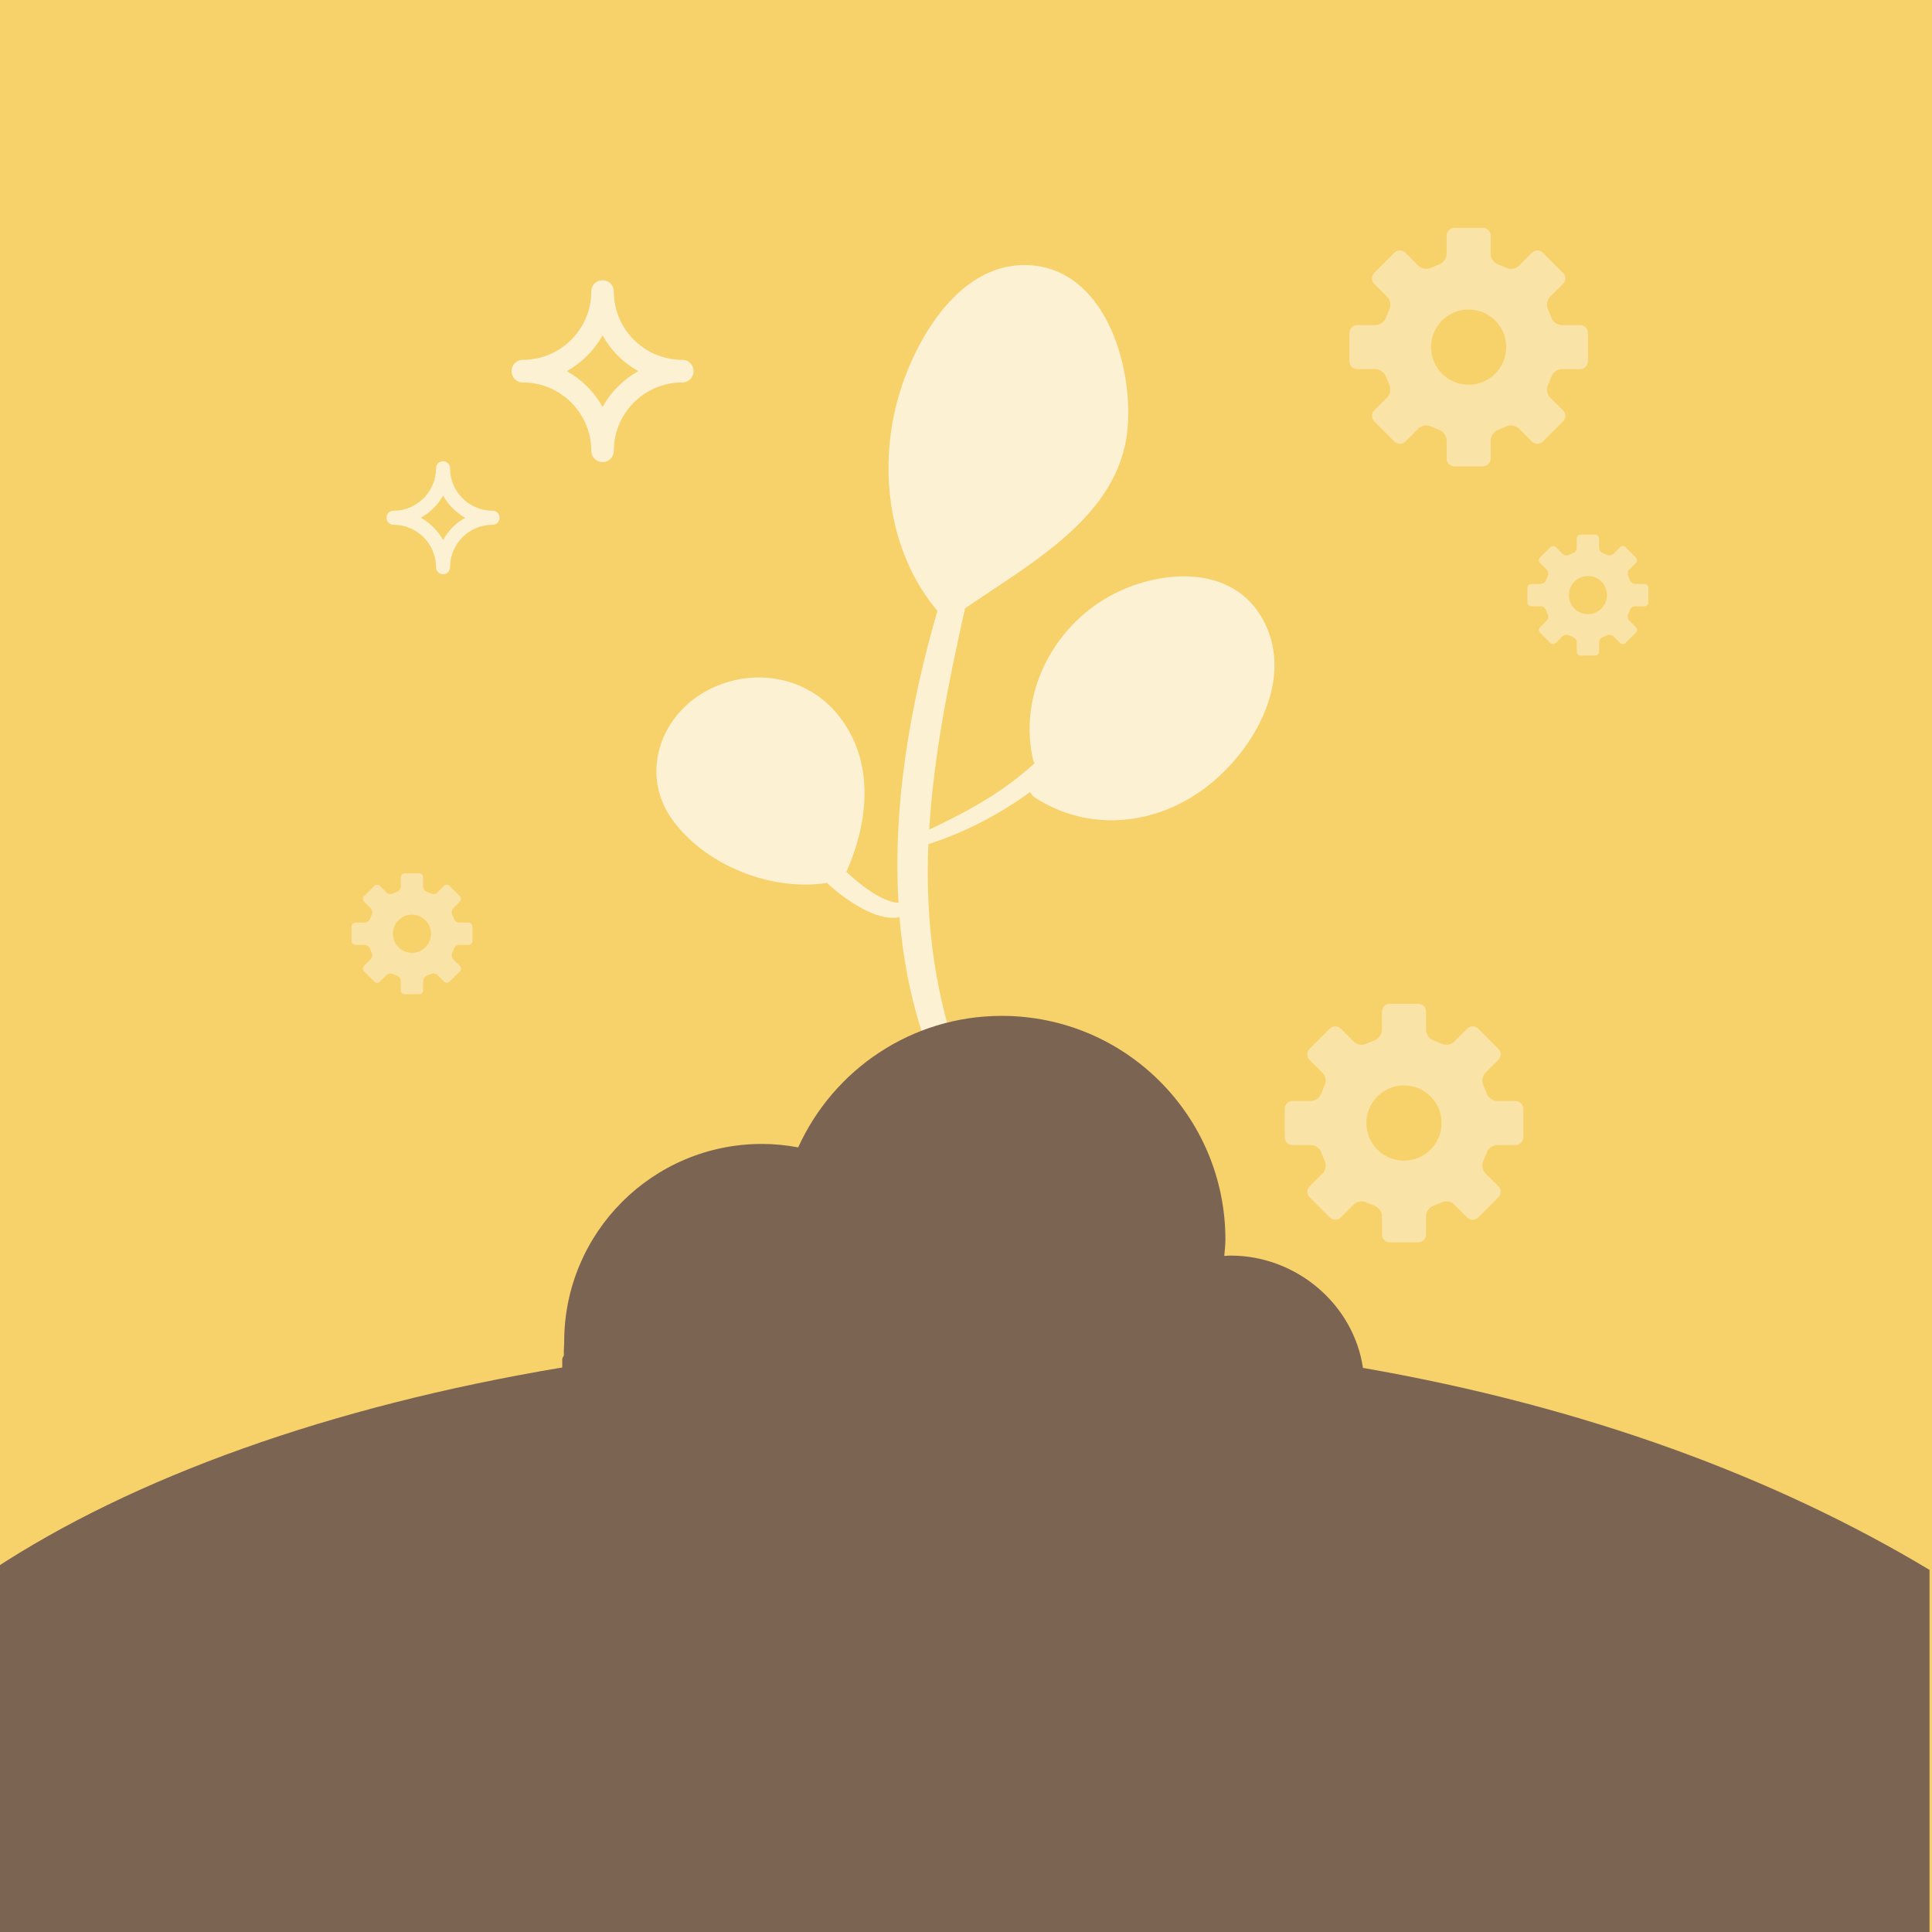 <?xml version="1.0" encoding="utf-8"?>
<!-- Generator: Adobe Illustrator 16.0.0, SVG Export Plug-In . SVG Version: 6.00 Build 0)  -->
<!DOCTYPE svg PUBLIC "-//W3C//DTD SVG 1.1//EN" "http://www.w3.org/Graphics/SVG/1.1/DTD/svg11.dtd">
<svg version="1.1" id="Capa_1" xmlns="http://www.w3.org/2000/svg" xmlns:xlink="http://www.w3.org/1999/xlink" x="0px" y="0px"
	 width="390px" height="390px" viewBox="0 0 390 390" enable-background="new 0 0 390 390" xml:space="preserve">
<rect x="-0.9" fill="#F7D16A" width="391.571" height="391.57"/>
<path opacity="0.7" fill="#FFFFFF" d="M254.554,124.405c-6.42-10.668-20.978-9.357-30.568-4.06
	c-11.638,6.44-18.473,20.063-15.42,33.163c0.057,0.236,0.171,0.404,0.311,0.532c-1.597,1.434-3.247,2.821-5.009,4.12
	c-5.115,3.785-10.61,6.617-16.292,9.314c0.889-14.816,3.864-29.597,7.227-44.665c13.312-9.174,31.066-18.599,32.779-36.032
	c1.278-12.97-4.636-33.072-20.611-33.273c-13.851-0.173-22.761,15.941-25.846,27.469c-3.826,14.299-1.581,30.864,8.108,42.338
	c-5.536,19.011-9.03,39.325-7.854,58.933c-3.393-0.119-8.143-3.984-10.523-6.241c4.571-10.318,5.799-22.574-1.824-31.853
	c-6.574-7.994-17.887-9.542-26.775-4.479c-9.328,5.303-12.995,17.042-6.415,25.968c6.72,9.11,19.879,14.326,31.108,12.592
	c0.861,0.814,1.724,1.557,2.525,2.177c2.78,2.124,8.086,5.617,12.094,4.731c1.075,12.85,4.224,25.363,10.242,36.943
	c1.176,2.268,5.025,0.615,4.126-1.812c-0.241-0.643-0.472-1.283-0.711-1.921c-0.047-0.127-0.128-0.222-0.193-0.327
	c-6.416-16.184-8.266-31.938-7.629-47.623c7.057-2.246,14.196-5.891,20.557-10.526c0.173,0.404,0.427,0.787,0.888,1.086
	c10.881,7.105,24.389,5.716,34.581-2.017C253.371,151.403,261.791,136.432,254.554,124.405"/>
<path fill="#7C6453" d="M275.131,276.129c-1.891-12.807-13.409-22.67-26.698-22.67c-0.479,0-0.823,0.042-1.293,0.067
	c0.079-1.085,0.224-2.171,0.224-3.284c0-24.946-20.193-45.173-45.142-45.173c-18.29,0-34,10.903-41.098,26.547
	c-2.38-0.444-4.798-0.699-7.302-0.699c-22.057,0-39.932,17.878-39.932,39.934c0,0.919-0.124,1.823-0.059,2.729
	c-0.084,0.259-0.332,0.511-0.332,0.783v1.682c-47,7.856-86.682,22.183-115,40.857V391.5h391v-74.599
	C358.5,298.295,320.387,284.004,275.131,276.129z"/>
<path opacity="0.7" fill="#FFFFFF" d="M119.353,91.003c0,1.256,1.02,2.275,2.272,2.275c0.004,0,0.004-0.002,0.009-0.002l0.006,0.002
	c1.255,0,2.274-1.02,2.274-2.275c0-0.029-0.004-0.051-0.004-0.077c0.042-7.508,6.096-13.596,13.582-13.723
	c0.078,0.002,0.155,0.013,0.231,0.013c1.255,0,2.276-1.02,2.276-2.276c0-0.005,0-0.013,0-0.018s0-0.013,0-0.018
	c0-1.255-1.021-2.277-2.276-2.277c-0.076,0-0.153,0.011-0.231,0.013c-7.486-0.127-13.536-6.216-13.582-13.72
	c0-0.03,0.004-0.052,0.004-0.079c0-1.256-1.02-2.274-2.274-2.274l-0.006,0.001c-0.005,0-0.005-0.001-0.009-0.001
	c-1.253,0-2.272,1.018-2.272,2.274c0,0.027,0.005,0.049,0.005,0.079c-0.044,7.504-6.099,13.593-13.583,13.72
	c-0.075-0.002-0.154-0.013-0.234-0.013c-1.254,0-2.275,1.022-2.275,2.277c0,0.005,0.003,0.013,0.003,0.018s-0.003,0.013-0.003,0.018
	c0,1.256,1.021,2.276,2.275,2.276c0.08,0,0.159-0.01,0.234-0.013c7.484,0.127,13.538,6.215,13.583,13.723
	C119.357,90.952,119.353,90.976,119.353,91.003z M114.41,74.921c3.037-1.68,5.544-4.192,7.224-7.229
	c1.676,3.037,4.188,5.55,7.221,7.229c-3.033,1.683-5.544,4.194-7.221,7.231C119.955,79.115,117.447,76.604,114.41,74.921z"/>
<path opacity="0.7" fill="#FFFFFF" d="M88.016,114.503c0,0.78,0.634,1.415,1.412,1.415c0.002,0,0.002-0.001,0.005-0.001l0.004,0.001
	c0.778,0,1.414-0.634,1.414-1.415c0-0.018-0.003-0.031-0.003-0.048c0.026-4.662,3.787-8.443,8.437-8.523
	c0.049,0.001,0.097,0.008,0.142,0.008c0.782,0,1.414-0.633,1.414-1.414c0-0.003,0-0.009,0-0.011c0-0.003,0-0.007,0-0.011
	c0-0.779-0.632-1.414-1.414-1.414c-0.045,0-0.093,0.006-0.142,0.007c-4.65-0.079-8.409-3.861-8.437-8.522
	c0-0.019,0.003-0.032,0.003-0.05c0-0.78-0.636-1.412-1.414-1.412l-0.004,0.002c-0.003,0-0.003-0.002-0.005-0.002
	c-0.778,0-1.412,0.632-1.412,1.412c0,0.019,0.003,0.031,0.003,0.05c-0.026,4.661-3.789,8.443-8.437,8.522
	c-0.047-0.001-0.097-0.007-0.146-0.007c-0.78,0-1.412,0.635-1.412,1.414c0,0.004,0.002,0.008,0.002,0.011
	c0,0.002-0.002,0.008-0.002,0.011c0,0.781,0.632,1.414,1.412,1.414c0.049,0,0.099-0.007,0.146-0.008
	c4.648,0.08,8.407,3.861,8.437,8.523C88.02,114.472,88.016,114.487,88.016,114.503z M84.948,104.514
	c1.885-1.044,3.443-2.604,4.485-4.49c1.041,1.886,2.601,3.446,4.486,4.49c-1.885,1.045-3.445,2.604-4.486,4.491
	C88.391,107.119,86.833,105.56,84.948,104.514z"/>
<g opacity="0.4">
	<path fill="#FFFFFF" d="M331.959,117.87h-1.89c-0.439,0-0.912-0.337-1.047-0.751l-0.351-0.857c-0.201-0.393-0.105-0.96,0.202-1.276
		l1.335-1.332c0.316-0.304,0.316-0.816,0-1.124l-2.061-2.068c-0.316-0.309-0.82-0.309-1.125,0l-1.338,1.334
		c-0.306,0.31-0.882,0.407-1.275,0.208l-0.852-0.35c-0.418-0.137-0.756-0.608-0.756-1.05v-1.887c0-0.435-0.358-0.798-0.802-0.798
		h-2.917c-0.438,0-0.797,0.362-0.797,0.798v1.887c0,0.438-0.339,0.913-0.759,1.05l-0.849,0.35c-0.387,0.199-0.968,0.102-1.274-0.208
		l-1.331-1.334c-0.312-0.309-0.814-0.309-1.125,0l-2.069,2.068c-0.31,0.308-0.31,0.82,0,1.124l1.335,1.332
		c0.312,0.315,0.404,0.883,0.207,1.276l-0.347,0.857c-0.142,0.414-0.612,0.751-1.056,0.751h-1.886c-0.434,0-0.798,0.358-0.798,0.799
		v2.917c0,0.438,0.36,0.797,0.798,0.797h1.887c0.441,0,0.913,0.339,1.055,0.756l0.347,0.855c0.197,0.393,0.105,0.966-0.203,1.276
		l-1.335,1.333c-0.31,0.311-0.31,0.815,0,1.124l2.065,2.067c0.312,0.308,0.816,0.308,1.126,0l1.33-1.337
		c0.307-0.31,0.888-0.401,1.274-0.208l0.853,0.348c0.417,0.143,0.757,0.612,0.757,1.054v1.888c0,0.439,0.357,0.797,0.798,0.797
		h2.918c0.438,0,0.798-0.354,0.798-0.797v-1.888c0-0.439,0.346-0.911,0.758-1.054l0.85-0.348c0.394-0.193,0.97-0.102,1.277,0.208
		l1.336,1.337c0.307,0.308,0.812,0.308,1.125,0l2.063-2.067c0.313-0.31,0.313-0.813,0-1.124l-1.338-1.333
		c-0.308-0.311-0.398-0.884-0.201-1.276l0.351-0.855c0.134-0.417,0.61-0.756,1.046-0.756h1.891c0.436,0,0.796-0.357,0.796-0.797
		v-2.917C332.755,118.229,332.394,117.87,331.959,117.87z M320.547,123.977c-2.126,0-3.85-1.726-3.85-3.849
		c0-2.128,1.724-3.853,3.85-3.853c2.127,0,3.845,1.725,3.845,3.853C324.392,122.251,322.674,123.977,320.547,123.977z"/>
	<path fill="#FFFFFF" d="M94.575,186.235h-1.89c-0.438,0-0.912-0.337-1.047-0.751l-0.353-0.855
		c-0.197-0.394-0.106-0.962,0.203-1.275l1.336-1.333c0.317-0.306,0.317-0.817,0-1.125l-2.06-2.066c-0.315-0.309-0.822-0.309-1.127,0
		l-1.338,1.333c-0.306,0.311-0.882,0.406-1.274,0.208l-0.853-0.352c-0.414-0.137-0.754-0.607-0.754-1.048v-1.887
		c0-0.438-0.356-0.798-0.8-0.798h-2.917c-0.438,0-0.799,0.358-0.799,0.798v1.887c0,0.438-0.339,0.912-0.755,1.048l-0.851,0.352
		c-0.389,0.198-0.97,0.103-1.275-0.208l-1.332-1.333c-0.312-0.309-0.813-0.309-1.125,0l-2.069,2.066
		c-0.308,0.308-0.308,0.818,0,1.125l1.338,1.333c0.309,0.312,0.403,0.881,0.204,1.275l-0.347,0.855
		c-0.141,0.414-0.609,0.751-1.055,0.751H71.75c-0.435,0-0.798,0.357-0.798,0.798v2.918c0,0.437,0.362,0.797,0.798,0.797h1.887
		c0.442,0,0.912,0.339,1.053,0.757l0.347,0.854c0.199,0.394,0.107,0.966-0.203,1.276l-1.336,1.334c-0.308,0.309-0.308,0.816,0,1.125
		l2.065,2.066c0.313,0.309,0.817,0.309,1.128,0l1.331-1.336c0.305-0.311,0.886-0.401,1.273-0.21l0.852,0.353
		c0.416,0.139,0.757,0.609,0.757,1.05v1.889c0,0.438,0.358,0.796,0.798,0.796h2.916c0.438,0,0.801-0.354,0.801-0.796v-1.889
		c0-0.439,0.345-0.911,0.757-1.05l0.849-0.353c0.395-0.191,0.968-0.101,1.276,0.21l1.336,1.336c0.309,0.309,0.814,0.309,1.127,0
		l2.062-2.066c0.315-0.31,0.315-0.815,0-1.125l-1.336-1.334c-0.308-0.31-0.4-0.882-0.201-1.276l0.352-0.854
		c0.134-0.418,0.608-0.757,1.046-0.757h1.888c0.437,0,0.799-0.355,0.799-0.797v-2.918C95.37,186.597,95.009,186.235,94.575,186.235z
		 M83.161,192.341c-2.124,0-3.847-1.725-3.847-3.849c0-2.128,1.724-3.853,3.847-3.853c2.128,0,3.845,1.725,3.845,3.853
		C87.006,190.616,85.289,192.341,83.161,192.341z"/>
	<path fill="#FFFFFF" d="M318.973,65.62h-3.728c-0.86,0-1.799-0.665-2.063-1.481l-0.694-1.686c-0.392-0.777-0.211-1.898,0.396-2.514
		l2.637-2.628c0.624-0.605,0.624-1.611,0-2.218l-4.062-4.073c-0.622-0.611-1.618-0.611-2.223,0l-2.637,2.627
		c-0.604,0.612-1.74,0.802-2.513,0.412l-1.681-0.693c-0.817-0.272-1.488-1.201-1.488-2.069v-3.719c0-0.862-0.703-1.574-1.579-1.574
		h-5.751c-0.864,0-1.575,0.706-1.575,1.574v3.719c0,0.864-0.671,1.797-1.492,2.069l-1.676,0.693
		c-0.766,0.391-1.911,0.201-2.516-0.412l-2.627-2.627c-0.613-0.611-1.604-0.611-2.217,0l-4.078,4.073
		c-0.608,0.607-0.608,1.613,0,2.218l2.637,2.628c0.606,0.616,0.794,1.737,0.404,2.514l-0.686,1.686
		c-0.277,0.817-1.201,1.481-2.078,1.481h-3.723c-0.854,0-1.568,0.706-1.568,1.575v5.753c0,0.863,0.711,1.571,1.568,1.571h3.728
		c0.868,0,1.796,0.668,2.073,1.493l0.686,1.683c0.391,0.778,0.207,1.906-0.403,2.517l-2.634,2.632c-0.604,0.608-0.604,1.608,0,2.214
		l4.074,4.076c0.616,0.608,1.611,0.608,2.227,0l2.623-2.634c0.6-0.611,1.746-0.791,2.51-0.416l1.681,0.695
		c0.821,0.276,1.492,1.204,1.492,2.073v3.723c0,0.866,0.706,1.57,1.574,1.57h5.747c0.867,0,1.58-0.698,1.58-1.57v-3.723
		c0-0.867,0.68-1.797,1.493-2.073l1.675-0.695c0.776-0.375,1.91-0.195,2.517,0.416l2.635,2.634c0.608,0.608,1.604,0.608,2.222,0
		l4.065-4.076c0.62-0.611,0.62-1.606,0-2.214l-2.637-2.632c-0.606-0.611-0.787-1.738-0.396-2.517l0.694-1.683
		c0.264-0.825,1.199-1.493,2.063-1.493h3.723c0.861,0,1.574-0.701,1.574-1.571v-5.753C320.541,66.334,319.83,65.62,318.973,65.62z
		 M296.464,77.661c-4.187,0-7.588-3.401-7.588-7.587c0-4.197,3.401-7.598,7.588-7.598c4.196,0,7.583,3.401,7.583,7.598
		C304.047,74.26,300.66,77.661,296.464,77.661z"/>
	<path fill="#FFFFFF" d="M305.921,222.248h-3.728c-0.863,0-1.799-0.664-2.063-1.48l-0.694-1.688
		c-0.392-0.776-0.211-1.897,0.396-2.514l2.637-2.627c0.624-0.605,0.624-1.612,0-2.219l-4.064-4.074c-0.62-0.609-1.615-0.609-2.222,0
		l-2.636,2.627c-0.606,0.613-1.74,0.804-2.513,0.412l-1.684-0.693c-0.817-0.271-1.485-1.199-1.485-2.068v-3.721
		c0-0.862-0.703-1.574-1.579-1.574h-5.751c-0.866,0-1.577,0.708-1.577,1.574v3.721c0,0.864-0.67,1.797-1.49,2.068l-1.675,0.693
		c-0.769,0.392-1.915,0.201-2.518-0.412l-2.625-2.627c-0.614-0.609-1.604-0.609-2.218,0l-4.079,4.074
		c-0.607,0.606-0.607,1.613,0,2.219l2.636,2.627c0.608,0.616,0.794,1.737,0.406,2.514l-0.685,1.688
		c-0.278,0.816-1.205,1.48-2.081,1.48h-3.721c-0.854,0-1.57,0.706-1.57,1.575v5.753c0,0.864,0.712,1.571,1.57,1.571h3.726
		c0.87,0,1.798,0.668,2.076,1.493l0.685,1.684c0.391,0.778,0.209,1.905-0.402,2.516l-2.635,2.633c-0.605,0.608-0.605,1.608,0,2.215
		l4.074,4.075c0.614,0.607,1.611,0.607,2.224,0l2.626-2.634c0.6-0.61,1.746-0.791,2.511-0.415l1.682,0.695
		c0.819,0.274,1.488,1.202,1.488,2.071v3.725c0,0.866,0.706,1.57,1.575,1.57h5.748c0.867,0,1.581-0.7,1.581-1.57v-3.725
		c0-0.867,0.678-1.797,1.492-2.071l1.675-0.695c0.775-0.376,1.91-0.195,2.517,0.415l2.636,2.634c0.604,0.607,1.602,0.607,2.221,0
		l4.064-4.075c0.621-0.611,0.621-1.606,0-2.215l-2.638-2.633c-0.605-0.61-0.785-1.737-0.393-2.516l0.693-1.684
		c0.263-0.825,1.199-1.493,2.064-1.493h3.722c0.858,0,1.574-0.7,1.574-1.571v-5.753
		C307.489,222.961,306.778,222.248,305.921,222.248z M283.412,234.289c-4.187,0-7.588-3.4-7.588-7.589
		c0-4.197,3.401-7.597,7.588-7.597c4.196,0,7.583,3.399,7.583,7.597C290.995,230.889,287.608,234.289,283.412,234.289z"/>
</g>
</svg>
